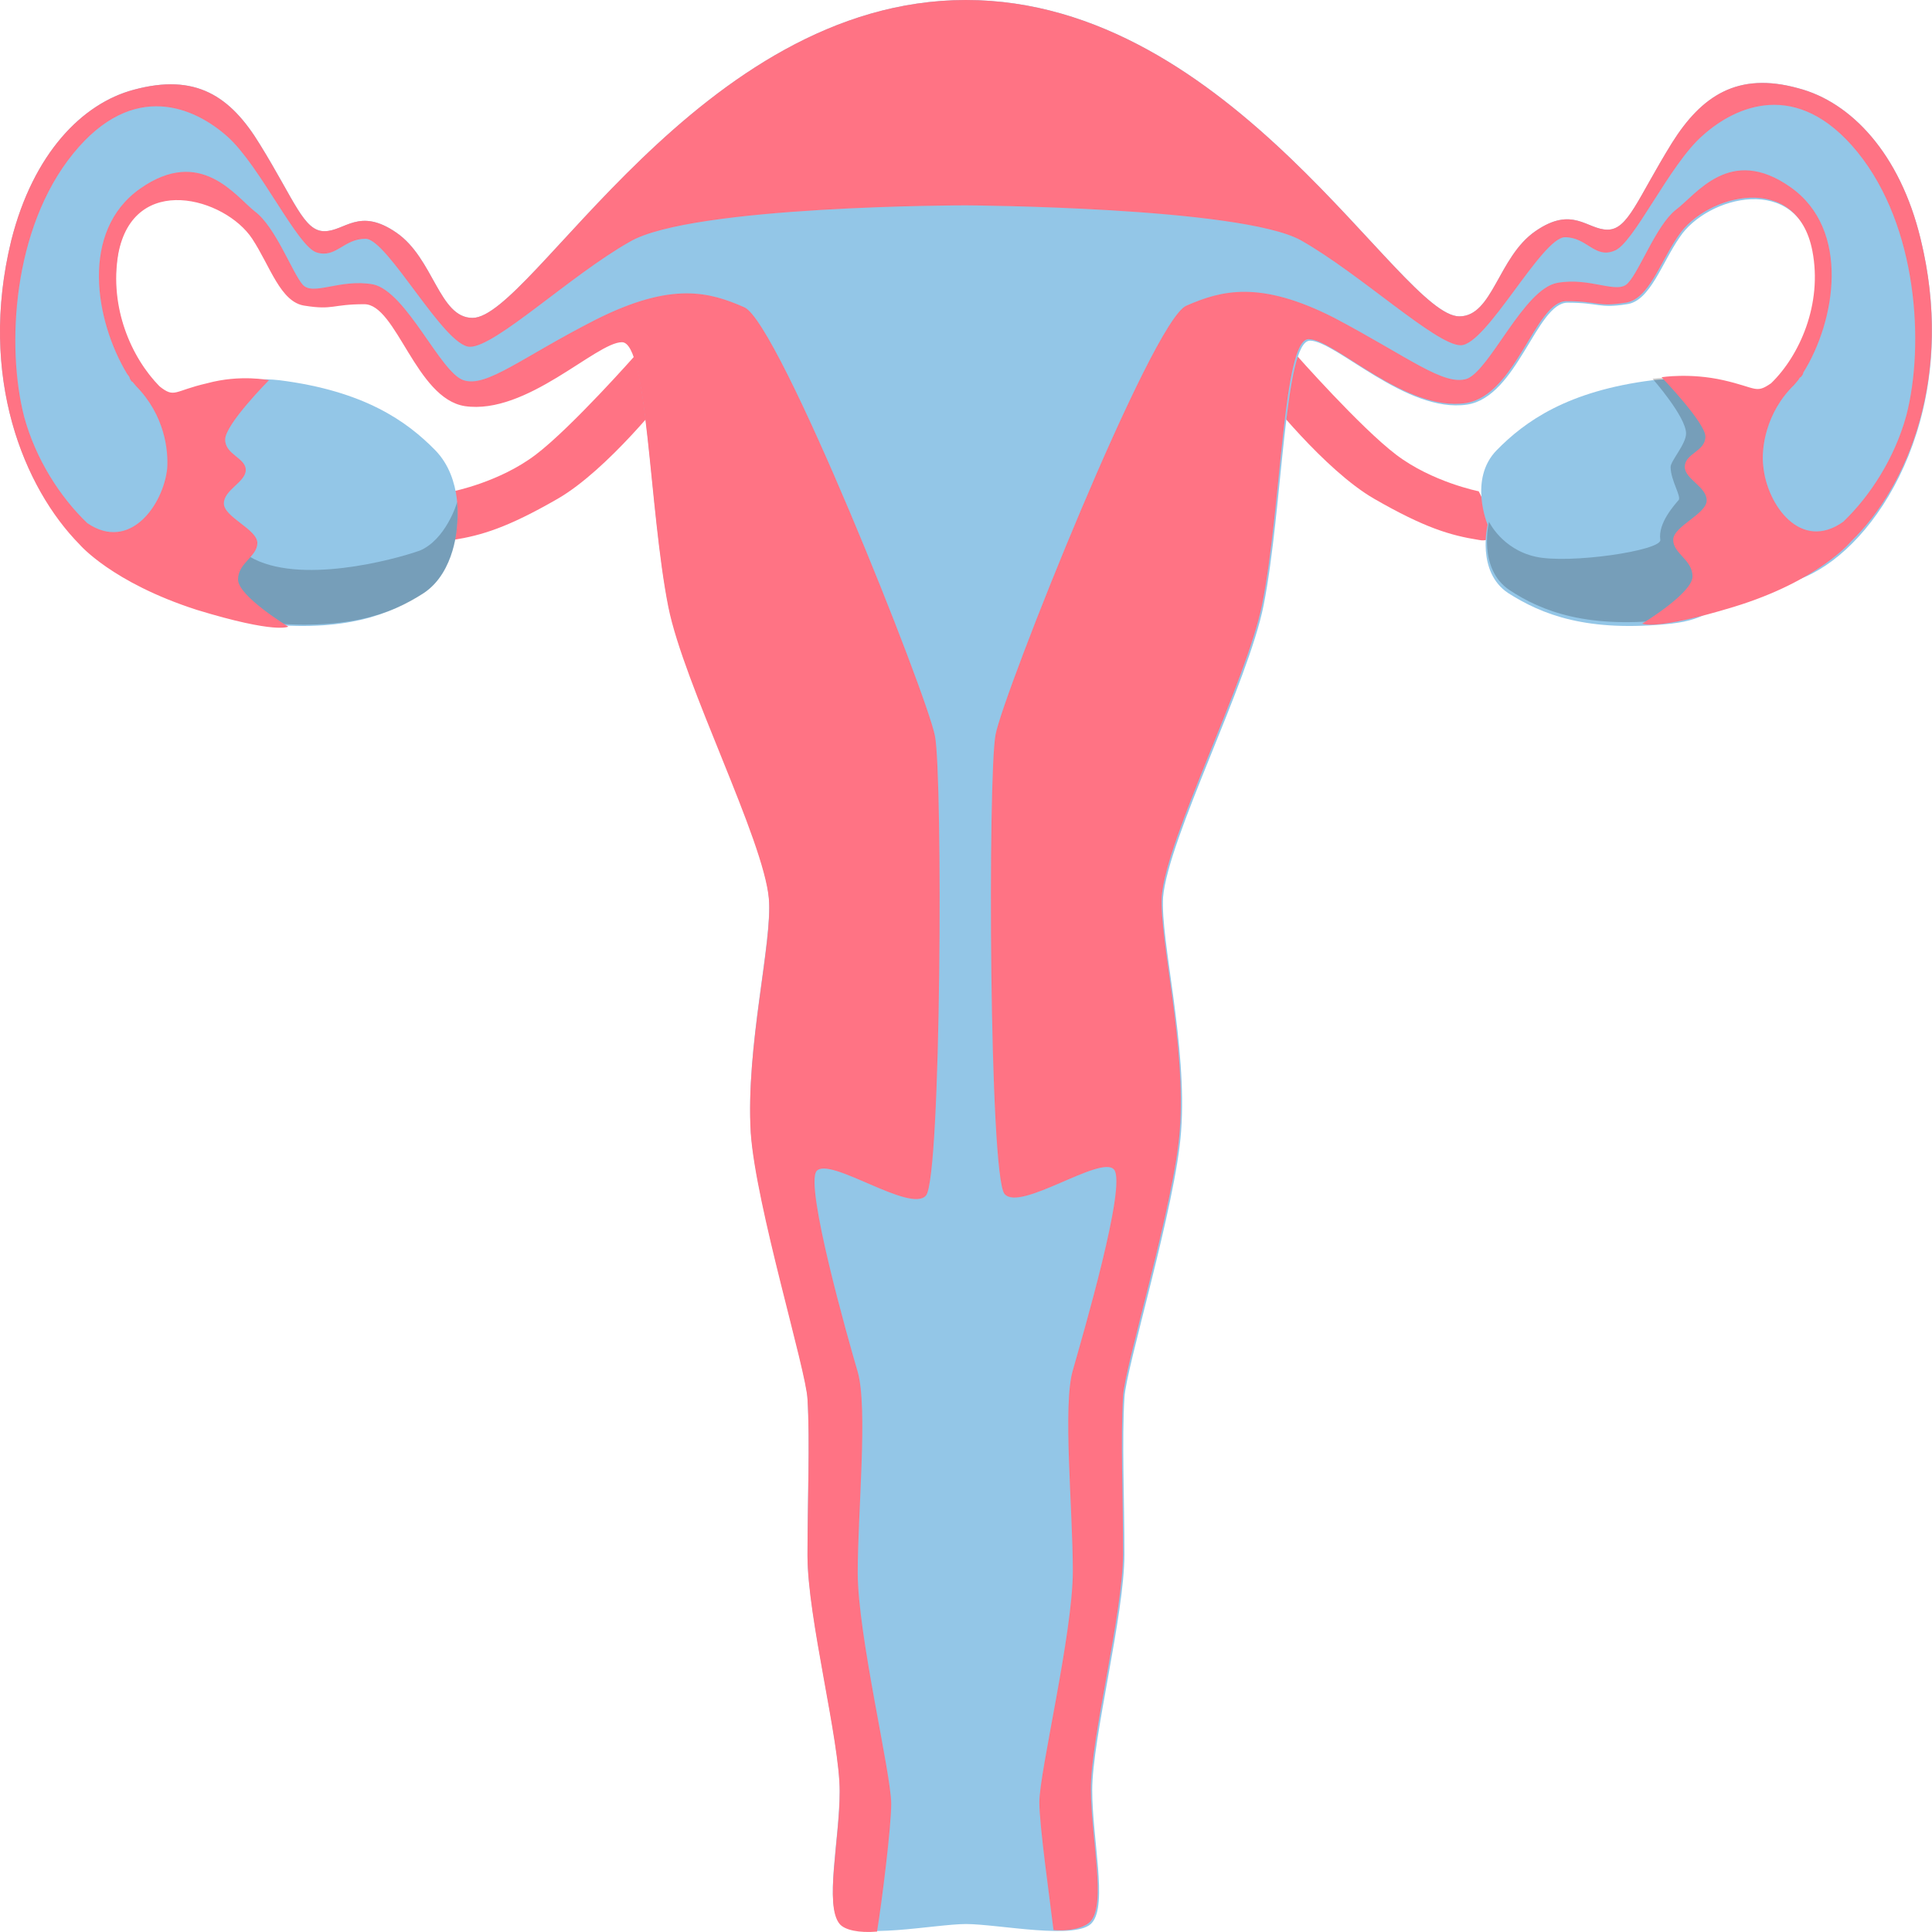 <svg width="24" height="24" viewBox="0 0 24 24" fill="none" xmlns="http://www.w3.org/2000/svg">
<path d="M18.369 6.103C18.369 6.103 17.792 5.989 17.344 5.649C16.896 5.309 16.096 4.402 16.096 4.402L15.712 4.894C15.712 4.894 16.448 5.838 17.072 6.197C17.696 6.556 18.016 6.651 18.369 6.707C18.736 6.783 18.369 6.103 18.369 6.103Z" fill="#FF7384"/>
<path d="M18.736 7.368C18.336 7.104 18.48 6.518 18.48 6.518C18.48 6.518 18.24 5.951 18.593 5.592C18.945 5.233 19.473 4.856 20.529 4.723C21.377 4.629 21.409 5.158 21.521 5.385C21.553 5.441 21.601 5.479 21.665 5.479H21.841L21.937 6.651L21.761 6.688C21.697 6.707 21.649 6.745 21.633 6.802C21.553 7.047 21.617 7.652 20.769 7.746C19.713 7.86 19.153 7.633 18.736 7.368Z" fill="#93C6E7"/>
<path opacity="0.2" d="M21.665 5.46C21.601 5.46 21.553 5.423 21.521 5.366C21.409 5.158 21.361 4.61 20.529 4.705C20.529 4.705 20.945 5.177 20.945 5.385C20.945 5.517 20.753 5.725 20.753 5.801C20.753 5.971 20.897 6.178 20.849 6.216C20.801 6.273 20.593 6.5 20.625 6.707C20.641 6.84 19.489 7.01 19.073 6.915C18.657 6.821 18.497 6.481 18.497 6.481C18.497 6.481 18.353 7.066 18.753 7.331C19.153 7.595 19.729 7.822 20.785 7.69C21.633 7.595 21.569 6.972 21.649 6.745C21.665 6.689 21.713 6.632 21.777 6.632L21.953 6.594L21.857 5.423L21.665 5.46Z" fill="black"/>
<path d="M5.63 6.103C5.63 6.103 6.206 5.989 6.654 5.649C7.102 5.309 7.902 4.402 7.902 4.402L8.286 4.894C8.286 4.894 7.55 5.838 6.926 6.197C6.302 6.556 5.982 6.651 5.63 6.707C5.262 6.783 5.63 6.103 5.63 6.103Z" fill="#FF7384"/>
<path d="M5.262 7.368C5.662 7.104 5.678 6.518 5.678 6.518C5.678 6.518 5.758 5.951 5.406 5.592C5.054 5.233 4.525 4.856 3.469 4.723C2.621 4.629 2.589 5.158 2.477 5.385C2.445 5.441 2.397 5.479 2.333 5.479H2.157L2.061 6.651L2.237 6.688C2.301 6.707 2.349 6.745 2.365 6.802C2.445 7.047 2.381 7.652 3.229 7.746C4.285 7.86 4.845 7.633 5.262 7.368Z" fill="#93C6E7"/>
<path opacity="0.2" d="M2.141 6.651L2.237 6.669C2.301 6.688 2.349 6.726 2.365 6.783C2.445 7.028 2.381 7.633 3.229 7.728C4.285 7.841 4.862 7.633 5.262 7.369C5.662 7.104 5.678 6.518 5.678 6.518C5.678 6.518 5.694 6.405 5.678 6.235C5.678 6.254 5.534 6.707 5.214 6.84C4.894 6.953 3.709 7.274 3.101 6.915C2.589 6.613 2.589 5.63 2.493 5.347C2.493 5.366 2.477 5.366 2.477 5.385C2.461 5.404 2.445 5.423 2.429 5.441C2.365 5.668 2.269 6.14 2.141 6.651Z" fill="black"/>
<path d="M23.858 2.966C23.602 1.908 22.994 1.266 22.338 1.096C21.586 0.888 21.138 1.19 20.77 1.776C20.338 2.475 20.226 2.853 19.97 2.853C19.713 2.853 19.537 2.551 19.073 2.872C18.609 3.193 18.545 3.93 18.129 3.93C17.393 3.93 15.312 0 12 0C8.687 0 6.606 3.949 5.87 3.949C5.454 3.949 5.39 3.212 4.926 2.891C4.462 2.57 4.286 2.872 4.03 2.872C3.774 2.872 3.662 2.494 3.23 1.795C2.862 1.19 2.43 0.907 1.661 1.115C1.021 1.285 0.413 1.908 0.141 2.985C-0.371 5.082 0.621 6.688 1.485 7.123C1.997 7.387 2.174 7.18 2.334 6.783C2.494 6.367 2.99 5.082 2.51 5.082C2.029 5.082 1.277 4.157 1.469 3.136C1.661 2.116 2.798 2.437 3.134 2.947C3.358 3.288 3.486 3.741 3.79 3.779C4.142 3.835 4.126 3.76 4.526 3.76C4.926 3.76 5.166 4.931 5.774 5.026C6.542 5.139 7.407 4.232 7.727 4.232C8.047 4.232 8.063 6.311 8.303 7.52C8.495 8.483 9.487 10.411 9.551 11.147C9.599 11.695 9.263 12.98 9.327 14.057C9.391 14.964 10.015 17.005 10.031 17.363C10.063 17.892 10.031 18.629 10.031 19.309C10.031 20.084 10.431 21.596 10.431 22.238C10.431 22.843 10.239 23.655 10.431 23.882C10.623 24.108 11.616 23.901 12 23.901C12.4 23.901 13.392 24.108 13.568 23.882C13.76 23.655 13.568 22.843 13.568 22.238C13.568 21.596 13.968 20.065 13.968 19.309C13.968 18.61 13.936 17.892 13.968 17.363C13.984 17.005 14.608 14.964 14.672 14.057C14.752 12.98 14.416 11.695 14.448 11.147C14.512 10.411 15.505 8.483 15.697 7.52C15.937 6.311 15.953 4.232 16.273 4.232C16.593 4.232 17.473 5.139 18.225 5.026C18.849 4.931 19.089 3.76 19.473 3.76C19.873 3.76 19.858 3.835 20.21 3.779C20.498 3.741 20.642 3.269 20.866 2.947C21.202 2.437 22.338 2.135 22.53 3.136C22.722 4.157 21.97 5.082 21.49 5.082C21.01 5.082 21.49 6.367 21.666 6.783C21.826 7.199 22.002 7.387 22.514 7.123C23.394 6.67 24.37 5.064 23.858 2.966Z" fill="#93C6E7"/>
<path d="M23.858 2.966C23.602 1.908 22.994 1.266 22.337 1.096C21.585 0.888 21.137 1.19 20.769 1.776C20.337 2.475 20.225 2.853 19.969 2.853C19.713 2.853 19.537 2.551 19.073 2.872C18.609 3.193 18.545 3.93 18.128 3.93C17.392 3.93 15.312 0 11.999 0C8.686 0 6.606 3.949 5.87 3.949C5.454 3.949 5.39 3.212 4.925 2.891C4.461 2.57 4.285 2.872 4.029 2.872C3.773 2.872 3.661 2.494 3.229 1.795C2.861 1.19 2.429 0.907 1.661 1.115C1.021 1.285 0.412 1.908 0.14 2.985C-0.276 4.686 0.3 6.065 0.989 6.764C0.989 6.764 1.389 7.236 2.445 7.576C3.437 7.879 3.581 7.784 3.581 7.784C3.581 7.784 2.957 7.406 2.957 7.199C2.957 6.991 3.197 6.915 3.197 6.745C3.197 6.575 2.781 6.424 2.781 6.254C2.781 6.084 3.053 5.989 3.053 5.838C3.053 5.687 2.797 5.649 2.797 5.46C2.797 5.271 3.341 4.723 3.341 4.723C3.341 4.723 2.989 4.648 2.573 4.761C2.157 4.856 2.173 4.95 1.981 4.799C1.629 4.44 1.357 3.817 1.469 3.155C1.661 2.135 2.797 2.456 3.133 2.966C3.357 3.306 3.485 3.76 3.789 3.798C4.141 3.854 4.125 3.779 4.525 3.779C4.925 3.779 5.166 4.95 5.774 5.045C6.542 5.158 7.406 4.251 7.726 4.251C8.046 4.251 8.062 6.329 8.302 7.539C8.494 8.502 9.487 10.429 9.551 11.166C9.599 11.714 9.262 12.999 9.326 14.076C9.39 14.983 10.015 17.023 10.031 17.382C10.063 17.911 10.031 18.648 10.031 19.328C10.031 20.103 10.431 21.615 10.431 22.257C10.431 22.862 10.239 23.674 10.431 23.901C10.495 23.976 10.671 24.014 10.895 23.995C10.959 23.598 11.071 22.692 11.071 22.408C11.071 22.03 10.655 20.311 10.655 19.536C10.655 18.78 10.783 17.496 10.655 17.042C10.527 16.608 9.999 14.737 10.143 14.548C10.303 14.359 11.311 15.077 11.503 14.851C11.695 14.624 11.711 9.655 11.615 9.145C11.519 8.634 9.679 4.005 9.246 3.817C8.814 3.628 8.35 3.495 7.406 3.968C6.478 4.44 6.046 4.818 5.758 4.723C5.47 4.629 5.053 3.628 4.637 3.533C4.221 3.458 3.885 3.684 3.757 3.533C3.629 3.382 3.421 2.815 3.165 2.626C2.925 2.437 2.493 1.814 1.741 2.343C0.989 2.872 1.181 3.987 1.581 4.648C1.597 4.667 1.613 4.686 1.613 4.705C1.629 4.723 1.629 4.742 1.645 4.742C1.661 4.761 1.661 4.761 1.677 4.78L1.693 4.799C2.045 5.158 2.093 5.593 2.077 5.819C2.029 6.273 1.613 6.858 1.085 6.499C0.749 6.178 0.444 5.706 0.3 5.177C0.076 4.308 0.156 2.834 0.909 1.908C1.661 0.982 2.429 1.341 2.829 1.7C3.229 2.059 3.693 3.061 3.933 3.136C4.173 3.212 4.269 2.966 4.541 2.966C4.813 2.966 5.518 4.308 5.838 4.308C6.158 4.308 7.086 3.42 7.822 3.004C8.59 2.551 11.999 2.551 11.999 2.551C11.999 2.551 15.408 2.57 16.16 2.985C16.896 3.401 17.84 4.289 18.145 4.289C18.465 4.289 19.153 2.947 19.441 2.947C19.713 2.947 19.809 3.212 20.049 3.117C20.289 3.042 20.737 2.041 21.153 1.682C21.553 1.323 22.321 0.964 23.074 1.889C23.826 2.815 23.906 4.289 23.682 5.158C23.538 5.687 23.234 6.159 22.898 6.481C22.369 6.858 21.953 6.273 21.905 5.8C21.873 5.574 21.937 5.12 22.289 4.78L22.305 4.761C22.321 4.742 22.321 4.742 22.337 4.723C22.353 4.705 22.353 4.686 22.369 4.686C22.385 4.667 22.401 4.648 22.401 4.629C22.802 3.987 22.994 2.853 22.241 2.324C21.489 1.795 21.073 2.418 20.817 2.607C20.577 2.796 20.369 3.363 20.225 3.514C20.097 3.665 19.761 3.439 19.345 3.514C18.929 3.59 18.513 4.591 18.224 4.705C17.936 4.799 17.504 4.44 16.576 3.949C15.648 3.476 15.168 3.609 14.736 3.798C14.304 3.987 12.463 8.616 12.367 9.126C12.271 9.636 12.287 14.605 12.479 14.832C12.671 15.058 13.68 14.34 13.839 14.529C13.999 14.718 13.455 16.57 13.327 17.023C13.199 17.458 13.327 18.743 13.327 19.517C13.327 20.292 12.911 22.011 12.911 22.389C12.911 22.673 13.039 23.579 13.087 23.976C13.311 23.995 13.487 23.939 13.551 23.863C13.743 23.636 13.551 22.824 13.551 22.219C13.551 21.577 13.951 20.046 13.951 19.291C13.951 18.591 13.919 17.874 13.951 17.345C13.967 16.986 14.592 14.945 14.656 14.038C14.736 12.961 14.4 11.676 14.432 11.129C14.496 10.392 15.488 8.464 15.68 7.501C15.92 6.292 15.936 4.213 16.256 4.213C16.576 4.213 17.456 5.12 18.209 5.007C18.833 4.912 19.073 3.741 19.457 3.741C19.857 3.741 19.841 3.817 20.193 3.76C20.481 3.722 20.625 3.25 20.849 2.929C21.185 2.418 22.321 2.116 22.514 3.117C22.642 3.779 22.353 4.421 22.001 4.761C21.809 4.894 21.825 4.818 21.409 4.723C20.993 4.629 20.641 4.686 20.641 4.686C20.641 4.686 21.185 5.252 21.185 5.423C21.185 5.611 20.929 5.63 20.929 5.8C20.929 5.952 21.201 6.046 21.201 6.216C21.201 6.386 20.785 6.537 20.785 6.707C20.785 6.877 21.025 6.953 21.025 7.161C21.025 7.369 20.401 7.746 20.401 7.746C20.401 7.746 20.545 7.841 21.537 7.539C22.593 7.217 22.994 6.726 22.994 6.726C23.698 6.046 24.274 4.667 23.858 2.966Z" fill="#FF7384"/>
</svg>
